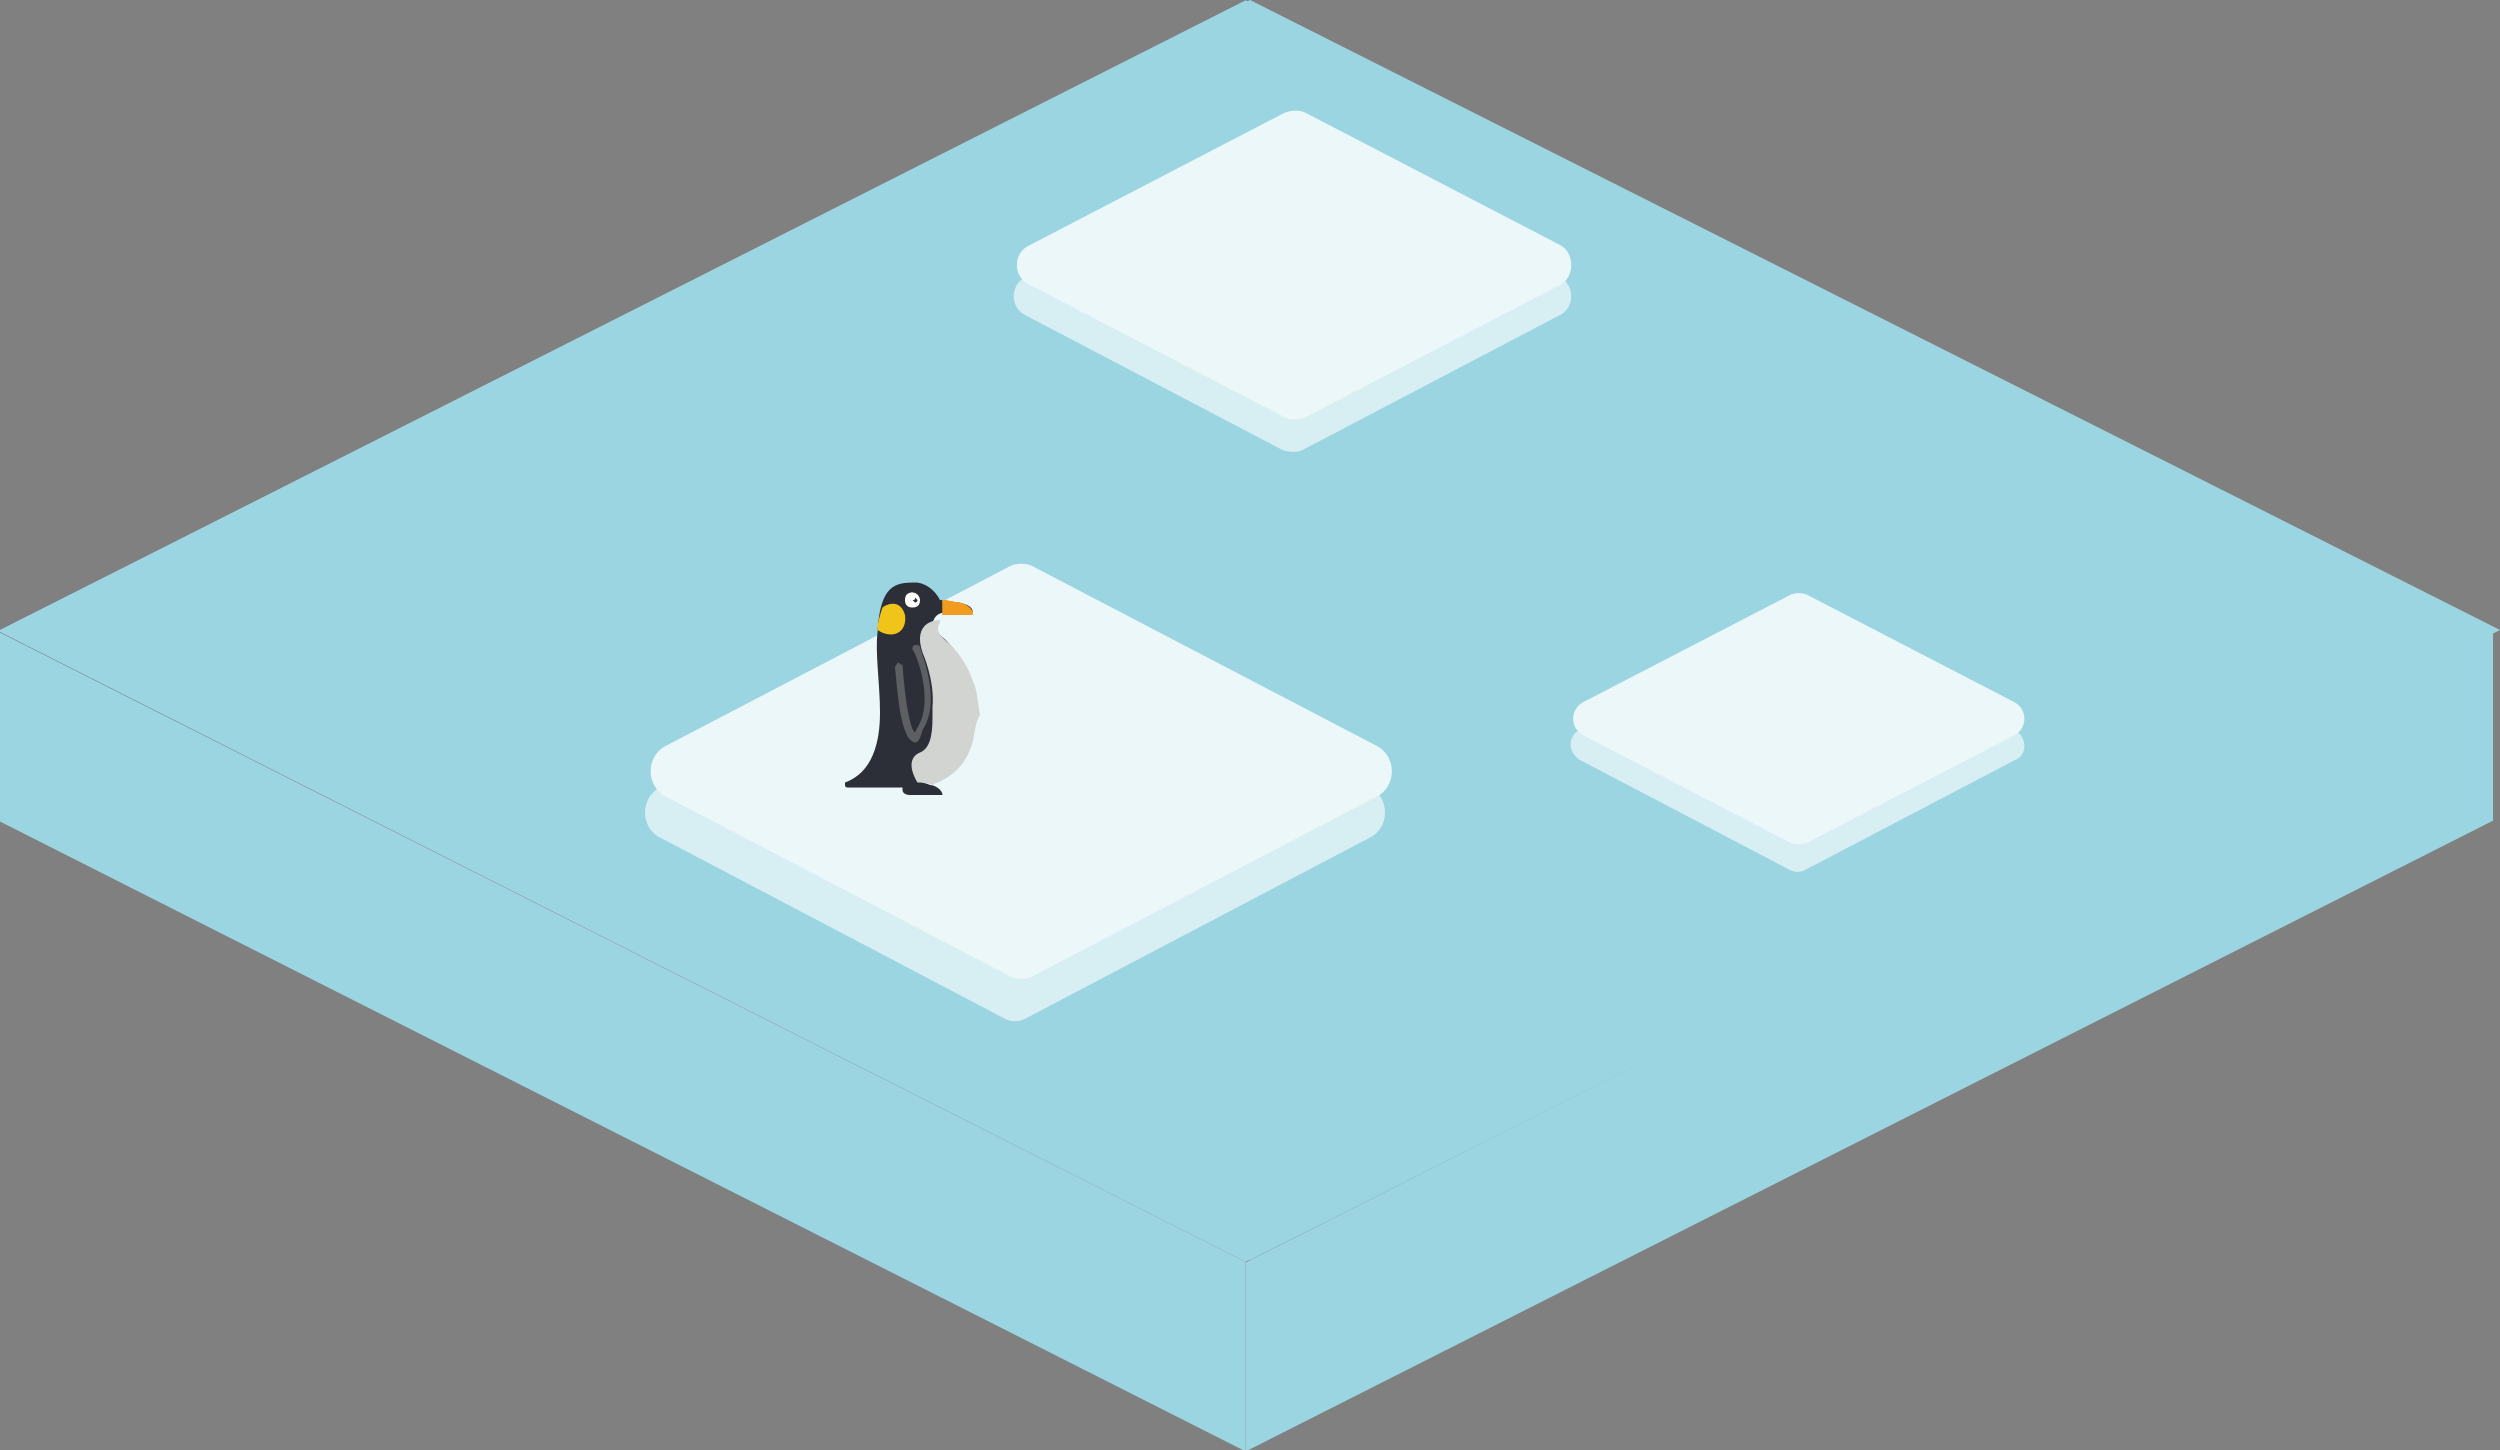 <?xml version="1.0" encoding="utf-8"?>
<!-- Generator: Adobe Illustrator 24.3.0, SVG Export Plug-In . SVG Version: 6.00 Build 0)  -->
<svg version="1.1"
	 id="svg3089" inkscape:version="1.0 (4035a4fb49, 2020-05-01)" sodipodi:docname="water.svg" xmlns:cc="http://creativecommons.org/ns#" xmlns:dc="http://purl.org/dc/elements/1.1/" xmlns:inkscape="http://www.inkscape.org/namespaces/inkscape" xmlns:rdf="http://www.w3.org/1999/02/22-rdf-syntax-ns#" xmlns:sodipodi="http://sodipodi.sourceforge.net/DTD/sodipodi-0.dtd" xmlns:svg="http://www.w3.org/2000/svg"
	 xmlns="http://www.w3.org/2000/svg" xmlns:xlink="http://www.w3.org/1999/xlink" x="0px" y="0px" viewBox="0 0 100 58"
	 style="enable-background:new 0 0 100 58;" xml:space="preserve">
<rect x="0" y="0" width="100" height="58" fill="#808080" stroke="none"/>
<style type="text/css">
	.st0{fill:#9CD5E2;}
	.st1{fill:#D7EEF3;}
	.st2{fill:#EBF7F9;}
	.st3{fill:#2C2F38;}
	.st4{fill:#D1D4D1;}
	.st5{fill:#5E5F62;}
	.st6{fill:#F29C1F;}
	.st7{fill:#F0C419;}
	.st8{fill:#FFFFFF;}
</style>
<g id="layer1" transform="translate(-94.116,-26.411)" inkscape:groupmode="layer" inkscape:label="Calque 1">
	<g id="g2925" transform="matrix(0.264,0,0,0.267,50.406,-46.896)">
		<path id="path546" class="st0" d="M354.3,463.6V492l-189-94.5v-28.3L354.3,463.6z"/>
		<path id="path548" class="st0" d="M354.3,492v-28.3l189-94.5v28.3L354.3,492z"/>
		<path id="path550" class="st0" d="M543.3,369.1l-189,94.5l-189-94.5l189-94.5L543.3,369.1z"/>
	</g>
</g>
<polygon class="st0" points="0,25.2 50,0 100,25.2 50,50.4 "/>
<g>
	<path class="st1" d="M26.4,31.5l13.7-7.2c0.3-0.2,0.7-0.2,1,0l13.7,7.2c0.8,0.4,0.8,1.6,0,2l-13.7,7.2c-0.3,0.2-0.7,0.2-1,0
		l-13.7-7.2C25.6,33.1,25.6,31.9,26.4,31.5z"/>
	<path class="st2" d="M26.7,29.8l13.6-7.1c0.3-0.2,0.8-0.2,1.1,0l13.6,7.1c0.9,0.4,0.9,1.7,0,2.1L41.4,39c-0.3,0.2-0.8,0.2-1.1,0
		l-13.6-7.1C25.8,31.5,25.8,30.2,26.7,29.8z"/>
</g>
<sodipodi:namedview  bordercolor="#666666" borderopacity="1.0" fit-margin-bottom="0" fit-margin-left="0" fit-margin-right="0" fit-margin-top="0" id="base" inkscape:current-layer="layer1" inkscape:cx="36.769359" inkscape:cy="43.388969" inkscape:document-rotation="0" inkscape:document-units="mm" inkscape:pageopacity="0.0" inkscape:pageshadow="2" inkscape:window-height="1025" inkscape:window-maximized="1" inkscape:window-width="1920" inkscape:window-x="0" inkscape:window-y="28" inkscape:zoom="8" pagecolor="#ffffff" showgrid="false" units="px">
	</sodipodi:namedview>
<g>
	<path class="st3" d="M36,31.2l0.1,0.3l0,0.1c0,0.1,0.1,0.2,0.3,0.2h1.3c0-0.2-0.3-0.4-0.5-0.4h0c-0.2-0.1-0.4-0.1-0.6-0.1H36z"/>
	<path class="st3" d="M36.1,31.5c-0.9,0-1.7,0-2.2,0c0,0-0.1,0-0.1-0.1c0,0,0-0.1,0-0.1c1.1-0.4,1.4-1.6,1.4-2.8
		c0-1.1-0.2-2.4-0.1-3.2c0.1-1.9,0.7-2,1.5-2c0.4,0,0.8,0.3,1,0.7c0,0,0,0,0,0c0,0,0,0,0,0c0.2,0,0.5,0.1,0.7,0.1
		c0.7,0.1,0.6,0.4,0.6,0.4c-0.2,0-0.4,0-0.5,0c-0.3,0-0.8-0.1-1,0.2c-0.2,0.3,0,0.5,0.2,0.7c0.5,0.4,0.9,1,1.1,1.6
		c0.2,0.4,0.2,0.9,0.3,1.4c0,0.4,0,0.8-0.1,1.1c-0.2,0.7-0.6,1.2-1.2,1.5c-0.1,0.1-0.3,0.1-0.4,0.2h0L36.1,31.5z"/>
	<path class="st4" d="M38.9,29.7c-0.2,0.7-0.6,1.2-1.2,1.5c-0.1,0.1-0.3,0.1-0.4,0.2h0c-0.2-0.1-0.4-0.1-0.6-0.1
		c0,0-0.6-0.9,0.1-1.2c0.5-0.2,0.5-1,0.5-1.5c0-0.1,0-0.2,0-0.3c0.1-1.1-0.4-2.2-0.4-2.2c-0.4-1.2,0.5-1.3,0.7-1.3c0,0,0,0,0,0.1
		c-0.2,0.3,0,0.5,0.2,0.7c0.5,0.4,0.9,1,1.1,1.6c0.2,0.4,0.2,0.9,0.3,1.4C39,28.9,39,29.3,38.9,29.7z"/>
	<path class="st5" d="M36.6,29.7C36.6,29.7,36.5,29.7,36.6,29.7c-0.6-0.1-0.7-2.1-0.8-3c0-0.1,0.1-0.1,0.1-0.2
		c0.1,0,0.1,0.1,0.2,0.1c0.1,1.4,0.3,2.6,0.5,2.7c0,0,0,0,0.1-0.2c0.7-1.1-0.1-3.1-0.2-3.1c0-0.1,0-0.2,0.1-0.2c0.1,0,0.2,0,0.2,0.1
		c0,0.1,0.9,2.1,0.1,3.3C36.8,29.6,36.7,29.7,36.6,29.7z"/>
	<path class="st6" d="M38.9,24.6c-0.2,0-0.4,0-0.5,0c-0.2,0-0.5,0-0.7,0c0-0.2,0-0.4,0-0.6c0,0,0,0,0,0c0.2,0,0.5,0.1,0.7,0.1
		C39,24.3,38.9,24.6,38.9,24.6z"/>
	<path class="st6" d="M38.9,24.6c-0.2,0-0.4,0-0.5,0c-0.2,0-0.5,0-0.7,0c0-0.2,0-0.4,0-0.6c0,0,0,0,0,0c0.2,0,0.5,0.1,0.7,0.1
		C39,24.3,38.9,24.6,38.9,24.6z"/>
	<path class="st7" d="M35.1,25.2c0-0.3,0.1-0.6,0.2-0.9c0.1-0.1,0.7-0.4,0.9,0.3C36.3,25.3,35.7,25.6,35.1,25.2z"/>
	<path class="st8" d="M36.8,24c0,0.2-0.1,0.3-0.3,0.3s-0.3-0.1-0.3-0.3c0-0.2,0.1-0.3,0.3-0.3S36.8,23.9,36.8,24z"/>
	<path class="st3" d="M36.7,24c0,0.1-0.1,0.1-0.1,0.1s-0.1-0.1-0.1-0.1c0-0.1,0.1-0.1,0.1-0.1S36.7,24,36.7,24z"/>
	<path class="st8" d="M36.6,23.9c0,0.1,0,0.1-0.1,0.1c-0.1,0-0.1,0-0.2-0.1c0-0.1,0.1-0.2,0.2-0.2C36.5,23.8,36.6,23.8,36.6,23.9z"
		/>
</g>
<g>
	<path class="st1" d="M41,11.1l10.3-5.4c0.2-0.1,0.5-0.1,0.8,0l10.3,5.4c0.6,0.3,0.6,1.2,0,1.5L52.1,18c-0.2,0.1-0.5,0.1-0.8,0
		L41,12.6C40.4,12.3,40.4,11.4,41,11.1z"/>
	<path class="st2" d="M41.2,9.8l10.2-5.3c0.3-0.1,0.6-0.1,0.8,0l10.2,5.3c0.6,0.3,0.6,1.3,0,1.6l-10.2,5.3c-0.3,0.1-0.6,0.1-0.8,0
		l-10.2-5.3C40.5,11.1,40.5,10.1,41.2,9.8z"/>
</g>
<g>
	<path class="st1" d="M63.2,29.2l8.4-4.4c0.2-0.1,0.4-0.1,0.6,0l8.4,4.4c0.5,0.3,0.5,1,0,1.2l-8.4,4.4c-0.2,0.1-0.4,0.1-0.6,0
		l-8.4-4.4C62.7,30.1,62.7,29.4,63.2,29.2z"/>
	<path class="st2" d="M63.3,28.1l8.3-4.3c0.2-0.1,0.5-0.1,0.7,0l8.3,4.3c0.5,0.3,0.5,1,0,1.3l-8.3,4.3c-0.2,0.1-0.5,0.1-0.7,0
		l-8.3-4.3C62.8,29.1,62.8,28.4,63.3,28.1z"/>
</g>
</svg>
